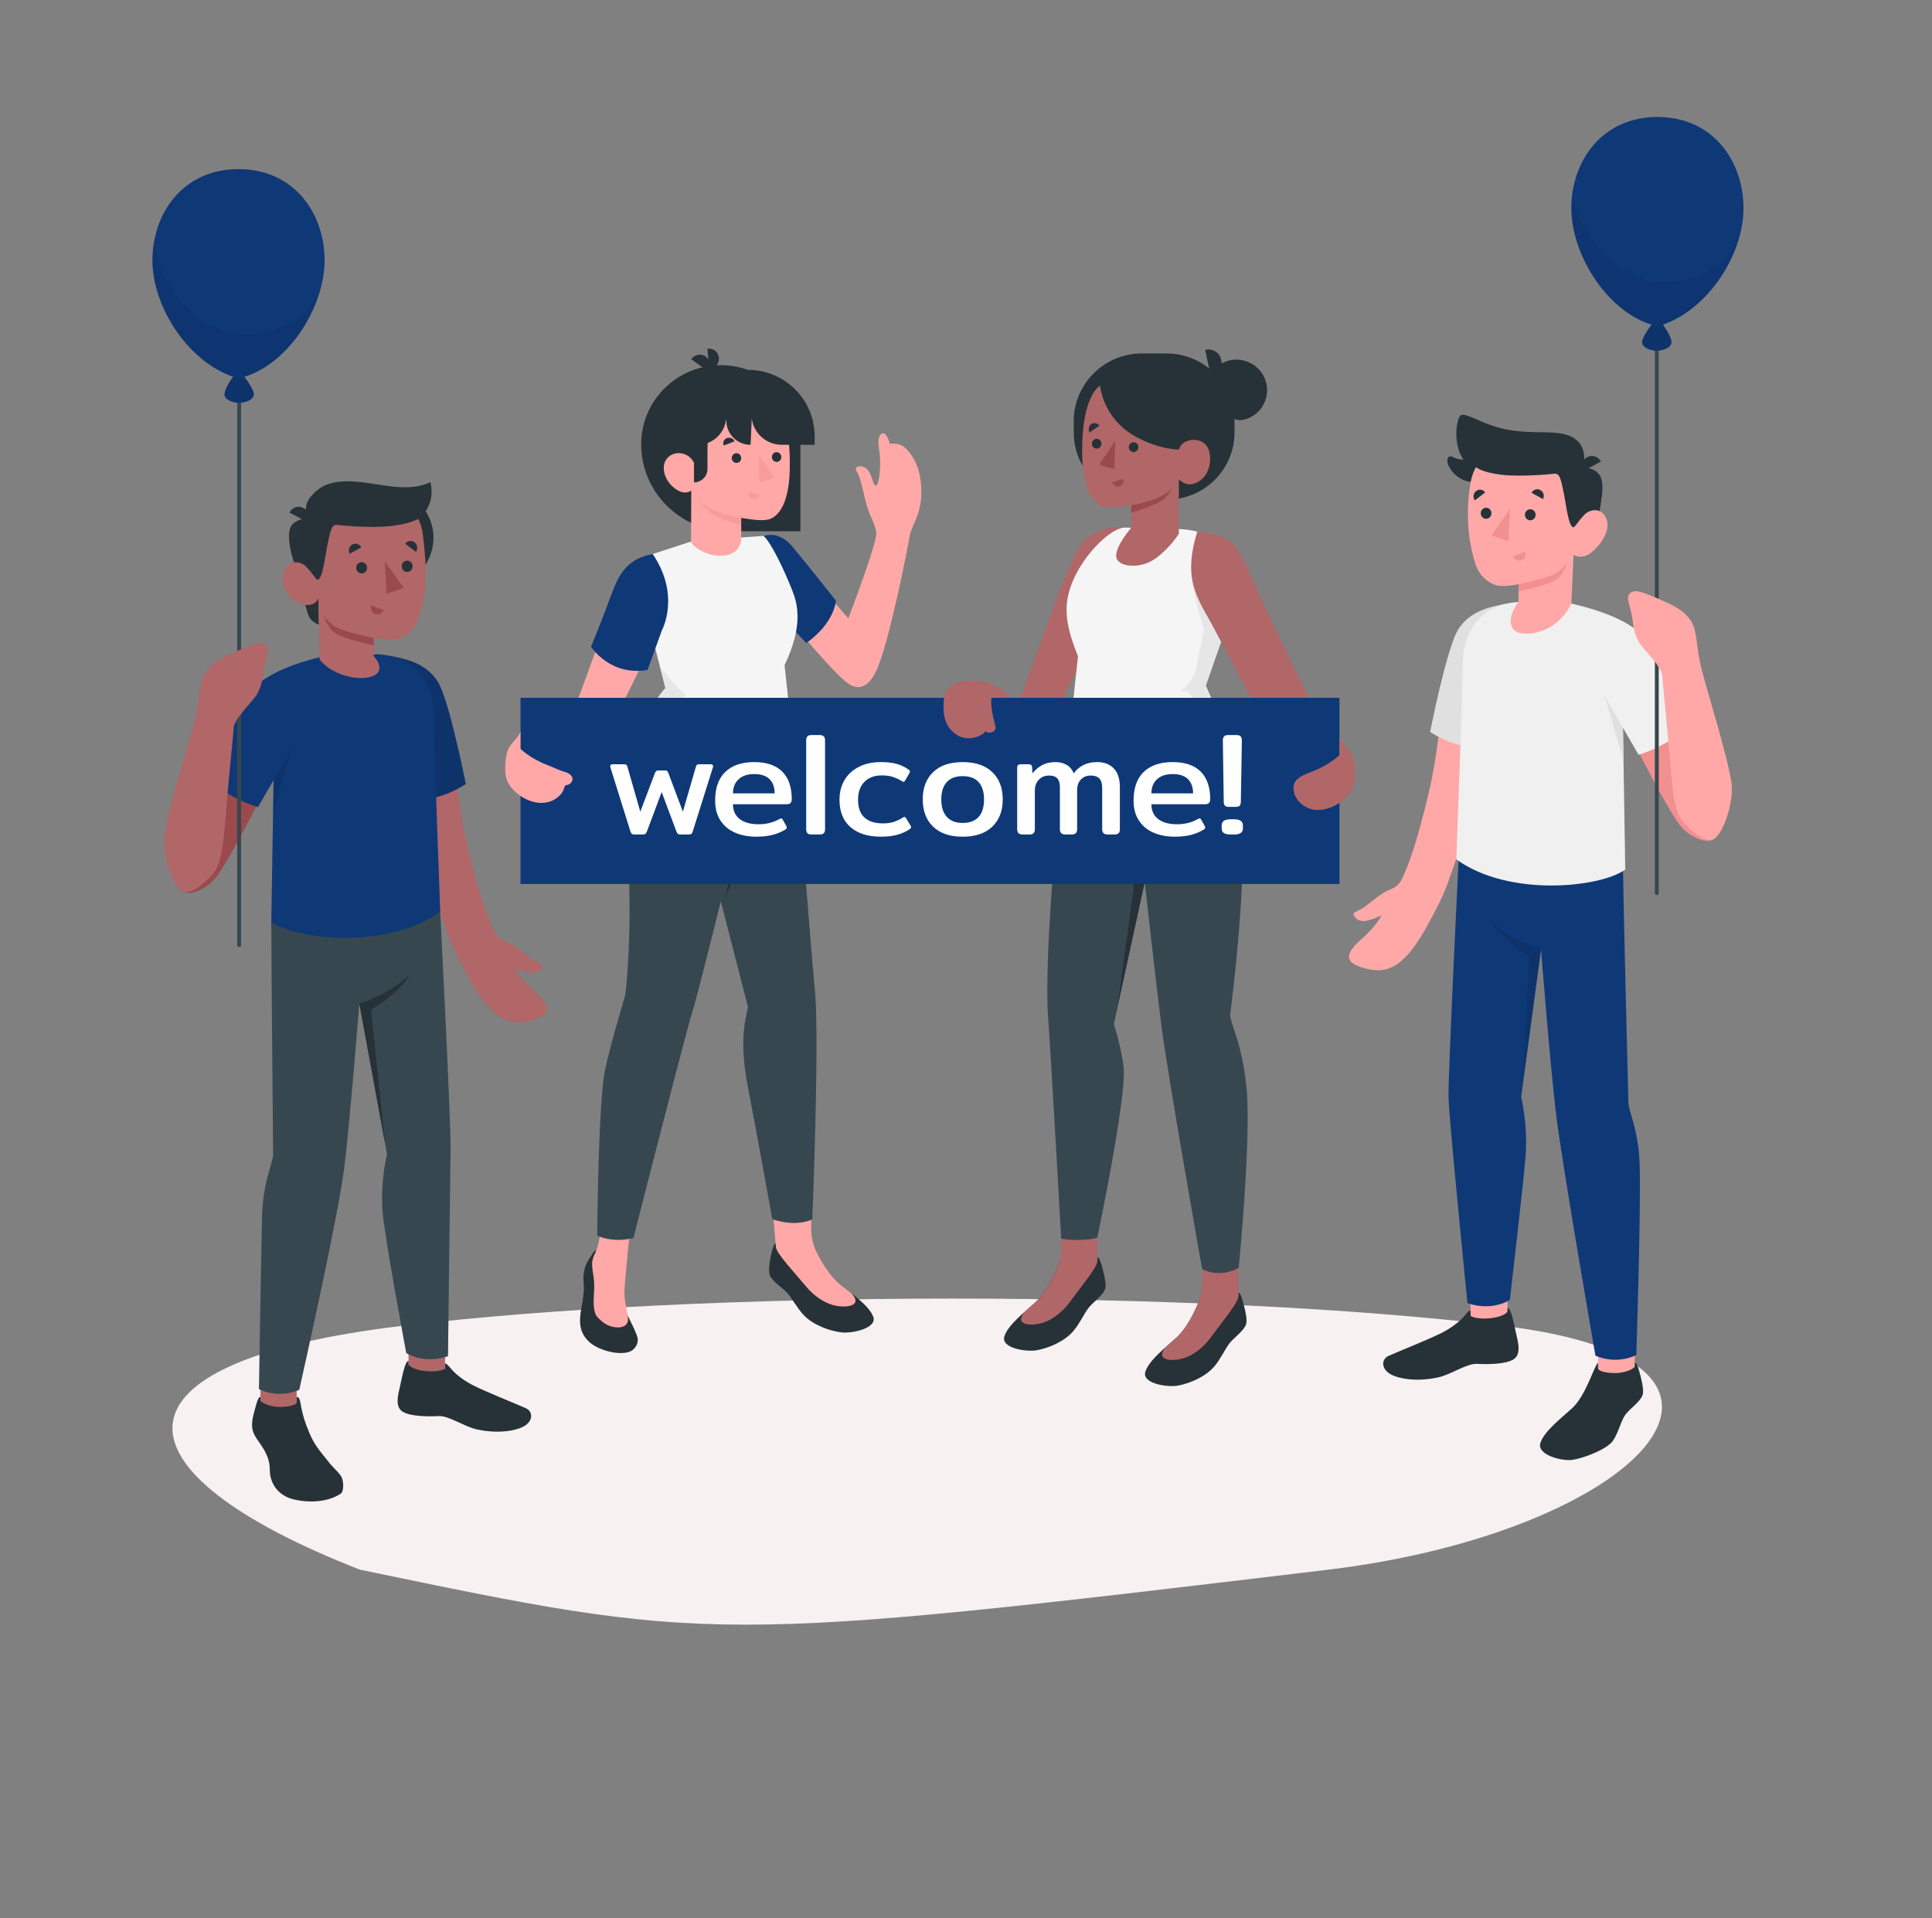 <svg viewBox="0 0 424 421" fill="none" xmlns="http://www.w3.org/2000/svg">
<rect x="0" y="0" width="424" height="421" fill="#808080" stroke="none"/>
<g id="5421745_2828665 1">
<g id="shadows">
<path id="shadow" d="M291.499 344.5C156.5 360.682 156 360.5 79 344.5C24 323 21.304 299.01 88.086 291.004C154.865 282.999 263.136 282.999 329.915 291.004C396.694 299.01 358.278 336.495 291.499 344.5Z" fill="#f7f1f1"/>
</g>
<g id="Character_2">
<g id="XMLID_1841_">
<g id="XMLID_1503_">
<g id="XMLID_1391_">
<path id="XMLID_2238_" d="M57.167 311.61H65.11V298.108H57.167V311.61Z" fill="#B16668"/>
<path id="XMLID_1659_" d="M89.655 301.385L97.593 301.657L97.991 287.368L89.655 287.097V301.385Z" fill="#B16668"/>
<path id="XMLID_2235_" d="M59.539 202.333C59.539 209.864 59.939 253.508 59.939 253.508C59.754 255.675 57.653 259.528 57.49 267.334C57.253 278.655 56.828 304.859 56.828 304.859C56.828 304.859 60.684 307.096 65.671 305.032C65.671 305.032 74.089 267.777 75.512 256.572C76.754 246.793 78.861 220.226 78.861 220.226L84.932 253.282C84.932 253.282 83.468 259.115 83.948 265.816C84.319 270.999 89.152 296.959 89.152 296.959C89.152 296.959 92.891 299.478 98.323 297.656C98.323 297.656 98.797 256.906 98.888 252.151C98.993 246.73 96.612 200.095 96.612 200.095L59.539 202.333Z" fill="#37474F"/>
<path id="XMLID_1527_" d="M65.11 307.717V306.59C65.535 306.581 65.799 307.001 65.962 308.016C66.078 308.742 66.186 309.291 66.427 310.248C66.795 311.708 67.126 312.602 67.814 314.284C68.937 317.032 69.88 318.055 72.451 321.267C73.061 322.029 74.438 323.239 74.918 324.088C75.398 324.936 75.567 327.297 74.752 327.837C71.752 329.822 67.198 329.877 63.977 328.94C61.498 328.218 59.711 326.253 59.299 323.721C59.181 322.995 59.225 322.251 59.141 321.519C58.949 319.851 58.105 318.326 57.151 316.938C56.598 316.133 55.996 315.347 55.626 314.445C54.958 312.824 55.493 311 55.92 309.385C56.288 307.991 56.688 306.458 57.167 306.588C57.168 306.758 57.167 307.448 57.167 307.448C57.743 308.082 59.338 308.712 61.138 308.781C62.3 308.825 65.119 308.596 65.11 307.717Z" fill="#263238"/>
<path id="XMLID_1526_" d="M97.678 299.224C98.09 299.238 98.426 299.816 99.336 300.794C100.436 301.975 102.233 303.25 104.008 304.132C106.982 305.611 112.765 307.885 115.382 309.055C117.017 309.786 116.941 311.747 115.251 312.864C113.561 313.979 109.481 314.783 104.581 313.696C101.913 313.103 98.439 310.655 96.239 310.787C94.04 310.919 89.925 310.888 88.302 309.777C86.678 308.666 87.328 306.293 87.787 304.254C88.287 302.029 88.914 298.559 89.656 298.711V299.478C90.611 300.914 95.538 301.498 97.636 300.442L97.678 299.224Z" fill="#263238"/>
<path id="XMLID_1512_" d="M78.861 220.226C78.861 220.226 85.21 218.45 89.921 213.929C89.921 213.929 87.787 217.896 81.441 221.589L84.511 250.993L78.861 220.226Z" fill="#263238"/>
</g>
<g id="XMLID_2558_">
<g id="XMLID_1668_">
<path id="XMLID_1670_" d="M91.49 184.317C86.298 167.154 87.331 152.623 86.355 148.172L99.655 166.623C99.655 166.623 100.625 177.263 102.375 184.729C103.912 191.288 106.007 199.466 108.52 204.55C108.965 205.451 109.749 206.138 110.684 206.517C113.195 207.534 114.359 208.821 116.373 210.3C117.95 211.459 119.147 211.609 119.048 212.08C118.922 212.687 118.129 213.769 116.406 213.555C115.539 213.447 114.365 212.99 112.892 212.377C112.892 212.377 114.322 214.976 117.161 217.425C121.01 220.744 121.563 223.094 115.164 224.252C111.153 224.978 107.519 223.069 102.963 214.801C101.651 212.419 99.591 208.657 98.419 205.418C95.368 196.985 93.061 189.507 91.49 184.317Z" fill="#B16668"/>
</g>
<path id="XMLID_863_" d="M85.278 143.903C89.408 144.629 93.491 145.626 96.028 149.528C98.565 153.431 102.225 172.07 102.225 172.07C102.225 172.07 96.902 175.779 90.794 175.623L85.278 143.903Z" fill="#0F3877"/>
<path id="XMLID_1_" opacity="0.1" d="M85.278 143.903C89.408 144.629 93.491 145.626 96.028 149.528C98.565 153.431 102.225 172.07 102.225 172.07C102.225 172.07 96.902 175.779 90.794 175.623L85.278 143.903Z" fill="black"/>
<path id="XMLID_1671_" d="M56.827 150.822C54.049 152.783 39.425 185.585 38.867 187.884C38.114 190.989 38.46 194.472 39.989 195.594C41.567 196.752 44.91 195.109 46.684 193.388C50.112 190.063 61.987 165.49 61.987 165.49L56.827 150.822Z" fill="#9A4A4D"/>
<path id="XMLID_2559_" d="M71.357 143.943C64.616 145.555 56.061 148.258 53.067 154.426C50.074 160.596 45.451 170.594 45.451 170.594C48.49 173.561 52.194 175.763 56.612 177.144L60.038 171.223L59.539 202.333C65.009 206.289 85.1 208.443 96.613 200.095C96.613 200.095 95.204 162.738 95.204 156.924C95.204 151.11 91.95 144.124 82.967 143.606L71.357 143.943Z" fill="#0F3877"/>
<path id="XMLID_2557_" opacity="0.1" d="M60.039 171.223C60.039 171.223 63.419 165.399 64.153 163.998L59.925 178.326L60.039 171.223Z" fill="black"/>
</g>
<g id="XMLID_1530_">
<g id="XMLID_1645_">
<path id="XMLID_2252_" d="M84.212 128.861C90.241 128.861 95.128 124.008 95.128 118.021C95.128 112.035 90.241 107.182 84.212 107.182C78.183 107.182 73.295 112.035 73.295 118.021C73.295 124.008 78.183 128.861 84.212 128.861Z" fill="#263238"/>
<path id="XMLID_1649_" d="M65.341 125.728C65.341 125.728 67.11 133.98 67.82 135.336C68.529 136.692 69.995 137.078 69.995 137.078L69.871 131.273L65.341 125.728Z" fill="#263238"/>
<path id="XMLID_2120_" d="M67.561 113.907C67.561 113.907 65.656 113.582 64.171 115.09C62.715 116.569 63.528 121.196 65.341 125.728L68.673 126.108L67.561 113.907Z" fill="#263238"/>
<path id="XMLID_1648_" d="M69.673 126.111C69.004 126.507 68.051 125.232 67.227 124.376C66.403 123.521 63.713 122.35 62.371 125.157C61.004 128.019 63.556 131.798 65.673 132.458C69.322 133.596 69.871 131.271 69.871 131.271L70.141 144.742C74.678 150.518 87.27 150.031 82.024 143.997L82.013 140.02C82.013 140.02 85.32 140.518 86.933 140.27C89.617 139.859 91.305 137.756 92.119 134.872C93.427 130.238 93.923 126.497 92.814 117.385C91.598 107.398 79.899 107.294 73.581 111.242C67.263 115.19 69.673 126.111 69.673 126.111Z" fill="#B16668"/>
<path id="XMLID_1647_" d="M69.673 127.227C69.337 127.234 68.059 125.128 67.227 124.377C66.075 123.335 67.561 113.907 67.561 113.907C67.561 113.907 66.136 111.242 68.355 108.816C69.934 107.091 72.136 104.984 79.3 105.825C84.407 106.425 89.964 108.006 94.455 105.816C95.128 108.59 94.584 111.685 91.793 113.877C91.793 113.877 90.168 114.918 85.893 115.434C81.618 115.951 74.959 115.335 74.049 115.211C72.809 115.042 72.545 116.236 71.877 119.495C71.289 122.356 70.802 127.205 69.673 127.227Z" fill="#263238"/>
<path id="XMLID_2115_" d="M67.568 114.64L63.528 112.487C64.101 111.338 65.471 110.888 66.586 111.482C67.702 112.077 68.141 113.491 67.568 114.64Z" fill="#263238"/>
<path id="XMLID_1646_" d="M82.013 140.02C82.013 140.02 76.022 138.821 73.928 137.716C72.526 136.976 71.371 135.693 71.033 134.872C71.033 134.872 71.425 136.636 72.678 138.226C74.209 140.17 82.013 141.603 82.013 141.603V140.02Z" fill="#9A4A4D"/>
</g>
<g id="XMLID_1531_">
<path id="XMLID_1644_" d="M80.573 124.624C80.573 125.308 80.036 125.861 79.373 125.859C78.71 125.857 78.172 125.301 78.172 124.617C78.172 123.933 78.71 123.38 79.373 123.382C80.036 123.383 80.573 123.94 80.573 124.624Z" fill="#263238"/>
<path id="XMLID_1643_" d="M79.3 120.123L76.731 121.531C76.352 120.798 76.62 119.889 77.33 119.501C78.039 119.111 78.921 119.391 79.3 120.123Z" fill="#263238"/>
<path id="XMLID_2110_" d="M81.471 132.858L84.211 133.88C83.94 134.659 83.106 135.064 82.35 134.781C81.593 134.499 81.199 133.638 81.471 132.858Z" fill="#9A4A4D"/>
<path id="XMLID_2109_" d="M91.28 121.115L88.938 119.324C89.415 118.658 90.326 118.519 90.974 119.014C91.62 119.508 91.757 120.449 91.28 121.115Z" fill="#263238"/>
<path id="XMLID_1642_" d="M90.558 124.284C90.558 124.968 90.02 125.521 89.357 125.519C88.694 125.518 88.156 124.962 88.156 124.278C88.156 123.594 88.694 123.041 89.357 123.042C90.021 123.044 90.558 123.601 90.558 124.284Z" fill="#263238"/>
<path id="XMLID_1641_" d="M84.441 123.153L84.836 130.322L88.606 129.047L84.441 123.153Z" fill="#9A4A4D"/>
</g>
</g>
</g>
<g id="XMLID_1804_">
<g id="XMLID_1674_">
<path id="Vector" d="M52.482 207.864C52.248 207.864 52.058 207.675 52.058 207.443V75.01C52.058 74.777 52.248 74.589 52.482 74.589C52.716 74.589 52.906 74.777 52.906 75.01V207.443C52.906 207.675 52.717 207.864 52.482 207.864Z" fill="#37474F"/>
</g>
<g id="XMLID_1801_">
<g id="XMLID_1791_">
<path id="XMLID_1803_" d="M55.704 86.541C55.704 85.189 52.881 81.47 52.344 81.47C51.806 81.47 49.259 85.099 49.259 86.541C49.259 87.016 49.572 87.491 50.198 87.853C51.451 88.578 53.491 88.578 54.756 87.853C55.388 87.49 55.704 87.016 55.704 86.541Z" fill="#0F3877"/>
<path id="XMLID_1790_" opacity="0.1" d="M55.704 86.541C55.704 85.189 52.881 81.47 52.344 81.47C51.806 81.47 49.259 85.099 49.259 86.541C49.259 87.016 49.572 87.491 50.198 87.853C51.451 88.578 53.491 88.578 54.756 87.853C55.388 87.49 55.704 87.016 55.704 86.541Z" fill="black"/>
</g>
<path id="XMLID_1673_" d="M71.237 57.152C71.237 67.512 63.053 80.593 52.345 83.071C41.576 80.081 33.452 67.512 33.452 57.152C33.452 46.792 40.173 37.116 52.345 37.116C64.515 37.117 71.237 46.792 71.237 57.152Z" fill="#0F3877"/>
<path id="XMLID_2083_" opacity="0.05" d="M34.148 51.471C33.687 53.302 33.451 55.215 33.451 57.152C33.451 67.512 41.575 80.08 52.344 83.071C61.246 81.011 68.398 71.625 70.56 62.564C70.56 62.564 67.749 72.505 55.358 73.3C42.967 74.095 32.971 60.046 34.148 51.471Z" fill="black"/>
</g>
</g>
<path id="XMLID_1672_" d="M40.409 195.78C38.147 195.144 35.838 188.442 36.008 184.143C36.177 179.844 41.99 161.28 42.815 157.704C43.723 153.764 43.659 150.769 44.468 148.72C45.657 145.703 49.524 144.044 49.524 144.044C49.524 144.044 54.59 141.626 56.444 141.265C58.297 140.904 58.987 142.075 58.787 143.057C58.587 144.04 57.902 146.39 57.767 147.735C57.631 149.079 57.279 150.995 56.317 152.52C55.356 154.044 51.449 157.688 51.297 159.716C51.146 161.746 50.016 172.765 49.368 180.779C48.838 187.327 48.174 190.052 46.742 191.77C45.309 193.487 42.164 196.274 40.409 195.78Z" fill="#B16668"/>
</g>
</g>
<g id="Character_1">
<g id="XMLID_1840_">
<g id="XMLID_2342_">
<g id="XMLID_1392_">
<path id="XMLID_1793_" d="M358.762 290.525H350.709V304.212H358.762V290.525Z" fill="#FFA8A7"/>
<path id="XMLID_1792_" d="M330.843 289.795L322.795 290.07L322.393 275.585L330.843 275.31V289.795Z" fill="#FFA8A7"/>
<path id="XMLID_1396_" d="M356.179 188.648C356.179 196.284 357.379 242.153 357.379 242.153C357.566 244.35 359.696 248.256 359.861 256.169C360.101 267.645 359.105 297.369 359.105 297.369C359.105 297.369 355.197 299.637 350.14 297.545C350.14 297.545 343.035 256.618 341.591 245.259C340.332 235.346 338.196 208.414 338.196 208.414L333.831 240.777C333.831 240.777 335.315 246.69 334.829 253.484C334.453 258.738 331.353 285.309 331.353 285.309C331.353 285.309 327.562 287.863 322.055 286.016C322.055 286.016 317.986 245.599 317.893 240.778C317.787 235.283 320.571 179.18 320.571 179.18L356.179 188.648Z" fill="#0F3877"/>
<g id="XMLID_1389_">
<g id="XMLID_1837_">
<path id="XMLID_1839_" d="M324.597 172.876C329.79 155.713 328.757 141.181 329.733 136.731L316.432 155.182C316.432 155.182 315.463 165.822 313.712 173.288C312.175 179.847 310.08 188.024 307.568 193.108C307.123 194.009 306.338 194.696 305.403 195.076C302.893 196.093 301.728 197.38 299.714 198.859C298.137 200.018 296.94 200.168 297.039 200.639C297.165 201.246 297.958 202.328 299.681 202.114C300.548 202.006 301.723 201.549 303.196 200.936C303.196 200.936 301.766 203.535 298.926 205.984C295.078 209.303 294.524 211.653 300.924 212.811C304.934 213.537 308.568 211.628 313.123 203.36C314.436 200.978 316.496 197.216 317.667 193.977C320.719 185.544 323.027 178.066 324.597 172.876Z" fill="#FFA8A7"/>
</g>
<path id="XMLID_1836_" d="M330.809 132.462C326.679 133.188 322.596 134.184 320.059 138.087C317.522 141.99 313.862 160.629 313.862 160.629C313.862 160.629 319.185 164.338 325.293 164.182L330.809 132.462Z" fill="#E0E0E0"/>
<path id="XMLID_1835_" d="M359.26 139.381C362.038 141.341 376.662 174.144 377.22 176.443C377.974 179.548 377.627 183.031 376.098 184.153C374.521 185.311 371.177 183.668 369.403 181.947C365.975 178.622 354.1 154.049 354.1 154.049L359.26 139.381Z" fill="#F28F8F"/>
<path id="XMLID_1399_" d="M344.862 132.457C351.603 134.068 360.158 136.771 363.152 142.94C366.146 149.109 370.768 159.108 370.768 159.108C367.729 162.074 364.024 164.277 359.606 165.658L356.18 159.738L356.682 190.847C351.211 194.803 331.12 196.957 319.608 188.609C319.608 188.609 321.016 151.253 321.016 145.439C321.016 139.624 324.27 132.639 333.254 132.12L344.862 132.457Z" fill="#F0F0F0"/>
<path id="XMLID_1397_" d="M356.18 159.737C356.18 159.737 352.8 153.913 352.066 152.511L356.294 166.84L356.18 159.737Z" fill="#E0E0E0"/>
</g>
<path id="XMLID_1395_" d="M350.709 300.266V299.122C349.939 299.456 348.148 306.237 344.954 309.13C342.414 311.431 338.949 314.087 338.068 316.652C337.151 319.319 342.893 320.791 345.266 320.374C348.023 319.889 352.802 317.962 354.001 316.175C355.201 314.388 355.762 311.752 356.737 310.442C357.712 309.133 359.958 307.67 360.486 306.155C360.776 305.322 360.431 303.498 360.024 301.957C359.651 300.543 359.247 298.989 358.76 299.122C358.758 299.295 358.76 299.994 358.76 299.994C358.176 300.637 356.559 301.275 354.735 301.345C353.557 301.39 350.699 301.158 350.709 300.266Z" fill="#263238"/>
<path id="XMLID_1394_" d="M322.71 287.604C322.291 287.619 321.951 288.205 321.029 289.196C319.915 290.394 318.091 291.686 316.292 292.58C313.276 294.079 307.415 296.384 304.762 297.57C303.104 298.311 303.182 300.299 304.896 301.431C306.609 302.562 310.745 303.377 315.712 302.275C318.418 301.673 321.94 299.193 324.169 299.327C326.398 299.461 330.57 299.429 332.215 298.303C333.86 297.177 333.202 294.772 332.737 292.704C332.23 290.449 331.595 286.931 330.843 287.085V287.862C329.874 289.318 324.879 289.91 322.753 288.839L322.71 287.604Z" fill="#263238"/>
<path id="XMLID_1393_" opacity="0.1" d="M338.196 208.414C338.196 208.414 331.76 206.614 326.983 202.031C326.983 202.031 329.146 206.053 335.581 209.797L334.204 238.008L338.196 208.414Z" fill="black"/>
</g>
<g id="XMLID_2522_">
<g id="XMLID_2538_">
<g id="XMLID_2555_">
<path id="XMLID_2556_" d="M347.392 102.698C347.392 102.698 349.255 102.381 350.707 103.856C352.131 105.301 351.835 107.977 350.704 114.126L346.304 114.628L347.392 102.698Z" fill="#263238"/>
</g>
<g id="XMLID_2553_">
<path id="XMLID_2554_" d="M321.736 100.919C321.736 100.919 319.959 100.92 318.983 100.364C317.632 99.594 317.28 101.117 318.02 102.442C318.76 103.766 320.143 105.492 323.126 105.818C323.166 105.628 324.389 102.406 324.389 102.406L321.736 100.919Z" fill="#263238"/>
</g>
<g id="XMLID_2549_">
<path id="XMLID_2552_" d="M345.328 114.63C345.982 115.017 346.914 113.771 347.719 112.934C348.525 112.097 351.155 110.954 352.467 113.699C353.804 116.496 350.769 120.216 348.987 121.445C346.87 122.906 345.329 121.76 345.329 121.76L344.863 132.457C344.863 132.457 342.526 138.133 336.199 138.985C329.872 139.837 331.175 134.658 333.253 132.119L333.264 128.229C333.264 128.229 329.999 128.869 328.454 128.474C326.818 128.056 324.64 126.483 323.769 123.685C322.675 120.171 321.372 114.136 322.703 106.098C324.311 96.392 335.331 96.231 341.509 100.092C347.683 103.952 345.328 114.63 345.328 114.63Z" fill="#FFA8A7"/>
</g>
<g id="XMLID_2546_">
<path id="XMLID_2548_" d="M345.328 115.721C345.657 115.727 346.907 113.668 347.72 112.934C348.847 111.916 347.393 102.697 347.393 102.697C347.393 102.697 348.533 99.2 346.306 96.881C344.079 94.562 339.764 94.954 336.608 94.841C333.325 94.724 329.81 94.527 325.328 92.594C320.846 90.661 320.511 90.433 319.955 92.387C319.398 94.341 319.19 98.816 321.863 101.815L324.089 102.627C324.089 102.627 325.29 103.686 329.47 104.191C333.65 104.696 340.161 104.094 341.05 103.973C342.262 103.808 342.521 104.975 343.175 108.161C343.748 110.959 344.224 115.7 345.328 115.721Z" fill="#263238"/>
</g>
<g id="XMLID_2543_">
<path id="XMLID_2544_" d="M347.387 103.414L351.337 101.309C350.776 100.185 349.437 99.746 348.347 100.328C347.255 100.909 346.825 102.29 347.387 103.414Z" fill="#263238"/>
</g>
<g id="XMLID_2539_">
<path id="XMLID_2541_" d="M333.262 128.229C333.262 128.229 339.12 127.058 341.168 125.977C342.539 125.253 343.667 124 343.999 123.196C343.999 123.196 343.615 124.921 342.39 126.476C340.893 128.377 333.262 129.777 333.262 129.777V128.229Z" fill="#F28F8F"/>
</g>
</g>
<g id="XMLID_2525_">
<g id="XMLID_2536_">
<path id="XMLID_2537_" d="M334.665 112.984C334.665 113.652 335.19 114.193 335.838 114.191C336.487 114.19 337.012 113.646 337.012 112.977C337.012 112.308 336.486 111.767 335.838 111.769C335.19 111.771 334.665 112.314 334.665 112.984Z" fill="#263238"/>
</g>
<g id="XMLID_2534_">
<path id="XMLID_2535_" d="M336.123 108.158L338.633 109.534C339.003 108.818 338.742 107.929 338.048 107.549C337.356 107.169 336.493 107.442 336.123 108.158Z" fill="#263238"/>
</g>
<g id="XMLID_2532_">
<path id="XMLID_2533_" d="M334.758 121.079L332.078 122.077C332.344 122.84 333.158 123.235 333.898 122.959C334.638 122.684 335.023 121.842 334.758 121.079Z" fill="#F28F8F"/>
</g>
<g id="XMLID_2530_">
<path id="XMLID_2531_" d="M323.658 109.821L325.947 108.069C325.48 107.418 324.589 107.283 323.957 107.766C323.324 108.249 323.19 109.17 323.658 109.821Z" fill="#263238"/>
</g>
<g id="XMLID_2528_">
<path id="XMLID_2529_" d="M324.968 112.651C324.968 113.32 325.494 113.86 326.141 113.859C326.789 113.857 327.315 113.313 327.315 112.644C327.315 111.976 326.789 111.435 326.141 111.437C325.493 111.439 324.968 111.983 324.968 112.651Z" fill="#263238"/>
</g>
<g id="XMLID_2526_">
<path id="XMLID_2527_" d="M331.386 111.738L331.001 118.748L327.315 117.5L331.386 111.738Z" fill="#F28F8F"/>
</g>
</g>
</g>
</g>
<g id="XMLID_1828_">
<g id="XMLID_1834_">
<path id="Vector_2" d="M363.605 196.423C363.371 196.423 363.181 196.234 363.181 196.002V63.569C363.181 63.336 363.371 63.148 363.605 63.148C363.839 63.148 364.029 63.336 364.029 63.569V196.002C364.029 196.235 363.84 196.423 363.605 196.423Z" fill="#37474F"/>
</g>
<g id="XMLID_1829_">
<g id="XMLID_1831_">
<path id="XMLID_1833_" d="M360.383 75.1C360.383 73.747 363.206 70.029 363.743 70.029C364.281 70.029 366.828 73.658 366.828 75.1C366.828 75.575 366.516 76.049 365.889 76.412C364.636 77.137 362.596 77.137 361.331 76.412C360.699 76.049 360.383 75.575 360.383 75.1Z" fill="#0F3877"/>
<path id="XMLID_1832_" opacity="0.1" d="M360.383 75.1C360.383 73.747 363.206 70.029 363.743 70.029C364.281 70.029 366.828 73.658 366.828 75.1C366.828 75.575 366.516 76.049 365.889 76.412C364.636 77.137 362.596 77.137 361.331 76.412C360.699 76.049 360.383 75.575 360.383 75.1Z" fill="black"/>
</g>
<path id="XMLID_1830_" d="M344.85 45.711C344.85 56.071 353.034 69.152 363.743 71.63C374.511 68.64 382.635 56.071 382.635 45.711C382.635 35.35 375.914 25.675 363.743 25.675C351.572 25.676 344.85 35.35 344.85 45.711Z" fill="#0F3877"/>
<path id="XMLID_2090_" opacity="0.05" d="M381.82 51.123C381.82 51.123 379.009 61.064 366.618 61.859C354.678 62.625 344.967 49.61 345.328 40.989C345.012 42.524 344.85 44.109 344.85 45.711C344.85 56.071 353.034 69.152 363.743 71.63C372.668 69.152 379.771 60.095 381.943 51.168L381.82 51.123Z" fill="black"/>
</g>
</g>
<path id="XMLID_1805_" d="M375.678 184.339C377.94 183.702 380.249 177.001 380.079 172.701C379.91 168.402 374.098 149.838 373.273 146.262C372.364 142.322 372.428 139.327 371.62 137.278C370.43 134.261 366.563 132.602 366.563 132.602C366.563 132.602 361.497 130.184 359.644 129.823C357.79 129.462 357.1 130.633 357.3 131.616C357.501 132.598 358.185 134.948 358.321 136.293C358.456 137.638 358.808 139.553 359.77 141.078C360.731 142.603 364.638 146.246 364.79 148.275C364.941 150.305 366.071 161.324 366.719 169.338C367.249 175.886 367.913 178.611 369.345 180.329C370.779 182.047 373.924 184.833 375.678 184.339Z" fill="#FFA8A7"/>
</g>
</g>
<g id="Characters_with_Banner">
<g id="XMLID_2027_">
<g id="XMLID_2498_">
<path id="XMLID_1802_" d="M167.59 117.628C169.834 117.306 171.735 117.628 175.662 122.952C179.173 127.713 186.171 135.713 186.171 135.713C186.171 135.713 192.481 119.25 192.31 117.027C192.14 114.804 190.727 113.454 189.806 109.373C188.885 105.292 188.633 104.523 187.941 103.337C187.249 102.151 189.627 101.863 190.597 103.337C191.567 104.811 191.675 106.897 192.342 106.519C193.008 106.141 193.472 101.676 192.905 98.456C192.338 95.236 193.811 94.516 194.481 95.541C195.151 96.566 195.285 97.435 195.285 97.435C195.285 97.435 197.431 96.874 199.104 98.714C200.777 100.555 202.204 103.372 202.203 108.149C202.202 112.926 199.967 115.474 199.636 117.628C199.306 119.781 195.406 139.764 192.617 146.514C190.865 150.756 188.455 152.009 185.501 149.54C181.525 146.216 170.608 132.894 170.608 132.894L167.59 117.628Z" fill="#FFA8A7"/>
<path id="XMLID_830_" d="M167.59 117.628C169.62 117.032 171.799 117.502 173.882 119.947C175.966 122.392 183.448 131.834 183.448 131.834C183.448 131.834 183.227 136.663 176.945 141.141L169.779 133.481L167.59 117.628Z" fill="#0F3877"/>
<g id="XMLID_2926_">
<g id="XMLID_1500_">
<path id="XMLID_1502_" d="M178.212 273.534L178.144 272.41C178.67 273.702 181.084 279.256 184.397 281.914C187.031 284.028 190.595 286.437 191.614 288.907C192.673 291.476 187.084 292.693 184.727 292.422C181.987 292.106 178.387 290.787 176.338 288.572C174.896 287.014 173.924 285.124 172.889 283.894C171.852 282.663 169.556 281.357 168.948 279.898C168.614 279.096 168.844 277.282 169.152 275.744C169.436 274.332 169.916 272.652 170.402 272.754C170.414 272.923 170.279 273.739 170.279 273.739C170.893 274.338 172.521 274.871 174.318 274.832C175.478 274.806 178.274 274.411 178.212 273.534Z" fill="#263238"/>
</g>
<g id="XMLID_1497_">
<path id="XMLID_1499_" d="M186.777 283.769C185.962 283.128 185.142 282.504 184.396 281.906C182.081 280.048 180.205 276.776 179.105 274.533C179.1 274.521 179.093 274.508 179.087 274.495C178.201 272.672 177.98 270.972 178.024 268.691L178.125 266.038L169.662 266.208L170.279 273.729V273.73L170.29 273.924L170.332 273.942C170.811 275.553 174.707 279.683 176.942 282.393C178.441 284.211 181.215 286.471 184.383 286.7C187.382 286.919 188.847 285.896 186.777 283.769Z" fill="#FFA8A7"/>
</g>
<path id="XMLID_704_" d="M130.861 274.458C130.456 274.223 129.786 275.594 129.079 276.64C128.374 277.685 127.944 279.596 128.051 280.923C128.158 282.25 128.264 283.151 127.785 285.946C127.307 288.74 126.485 291.949 129.322 294.523C131.751 296.728 137.176 297.757 138.908 296.228C139.873 295.375 139.995 294.465 139.969 293.855C139.853 293.035 138.991 291.256 138.542 290.34C136.954 287.094 136.75 286.432 136.75 286.432L130.861 274.458Z" fill="#263238"/>
<path id="XMLID_10_" d="M138.513 269.757C138.136 269.447 137.331 279.786 137.103 282.247C136.865 284.812 137.31 285.996 137.714 288.617C137.869 289.198 137.916 289.988 137.584 290.491C137.212 291.056 136.45 291.324 135.77 291.329C133.979 291.345 132.547 290.678 131.038 288.987C130.296 288.154 130.245 285.908 130.284 285.098C130.353 283.693 130.49 282.43 130.359 281.029C130.225 279.584 129.804 277.898 129.989 276.847C130.173 275.8 130.437 275.425 130.861 274.458C131.546 272.899 132.005 268.641 132.005 268.641C132.005 268.641 138.509 269.756 138.513 269.757Z" fill="#FFA8A7"/>
<path id="XMLID_2657_" d="M142.068 160.143C137.664 165.755 136.87 171.552 137.832 187.963C138.793 204.373 137.4 217.713 137.157 218.633C136.915 219.553 134.123 228.591 132.809 234.681C131.27 241.81 131.059 271.175 131.059 271.175C131.059 271.175 134.19 272.88 139.02 271.713C139.02 271.713 150.693 225.829 151.929 222.135C153.164 218.44 162.536 180.316 162.536 180.316L161.344 158.367L142.068 160.143Z" fill="#37474F"/>
<path id="XMLID_2654_" d="M175.72 179.022C175.049 171.446 173.416 158.317 173.416 158.317L153.904 157.18C150.741 162.069 152.117 170.206 152.977 177.554L164.135 220.937C163.909 223.012 161.982 227.418 164.135 238.585C166.539 251.057 169.481 267.557 169.481 267.557C169.481 267.557 174.059 269.408 178.267 267.648C178.267 267.648 179.881 228.142 178.848 217.352C177.731 205.677 176.179 184.206 175.72 179.022Z" fill="#37474F"/>
<path id="XMLID_2499_" d="M159.115 197.421L162.3 181.507C162.3 181.507 167.054 179.867 170.261 177.475C170.261 177.475 167.637 180.838 164.688 182.575L159.115 197.421Z" fill="#263238"/>
</g>
<path id="XMLID_2668_" d="M143.247 121.598C141.057 122.86 137.44 124.004 135.926 128.232C133.868 134.148 128.397 149.433 126.295 154.928H136.405L143.394 140.697C148.809 136.082 148.081 123.259 143.247 121.598Z" fill="#FFA8A7"/>
<g id="XMLID_2651_">
<path id="XMLID_2652_" d="M172.18 146.008C172.661 150.43 174.457 166.783 174.457 166.783C159.748 174.576 141.505 169.412 138.713 166.2C141.242 157.935 143.964 153.23 146.045 151.03L143.396 140.697C143.396 140.697 149.56 133.417 143.248 121.598L151.447 118.922L162.669 117.959L167.591 117.628C169.346 119.258 172.111 125.113 173.905 129.671C175.06 132.608 176.311 137.302 172.18 146.008Z" fill="#F5F5F5"/>
</g>
<g id="XMLID_2925_">
<path id="XMLID_1479_" d="M143.247 121.598C138.413 122.545 136.24 124.902 134.307 130.142C132.218 135.809 129.72 141.94 129.72 141.94C129.72 141.94 133.846 148.466 142.116 147.032L145.249 138.368C145.249 138.368 149.439 130.715 143.247 121.598Z" fill="#0F3877"/>
</g>
<path id="XMLID_1400_" d="M144.728 145.898C144.858 146.406 148.301 150.924 149.989 151.995C151.679 153.066 146.997 154.535 146.336 157.18C145.002 162.524 153.327 169.351 163.675 170.329C151.981 172.235 140.844 168.653 138.712 166.2C141.241 157.935 143.962 153.23 146.043 151.03L144.728 145.898Z" fill="#E6E6E6"/>
<g id="XMLID_829_">
<path id="XMLID_2656_" d="M175.662 116.592H159.947C149.326 116.592 140.716 108.043 140.716 97.497C140.716 87.915 148.539 80.147 158.189 80.147C167.839 80.147 175.662 87.915 175.662 97.497V116.592Z" fill="#263238"/>
<g id="XMLID_2649_">
<path id="XMLID_2650_" d="M169.422 87.704C171.267 88.786 173.548 93.395 173.323 103.058C173.132 111.248 170.46 113.271 169.117 113.854C167.775 114.437 165.186 114.082 162.669 113.666V118.581C162.669 118.581 162.432 120.354 161.104 121.18C159.053 122.455 156.624 121.969 155.262 121.482C152.254 120.407 151.653 118.938 151.653 118.938L151.71 107.637C151.71 107.637 150.229 109.066 147.717 106.885C145.644 105.085 144.945 102.05 146.561 100.421C148.177 98.793 151.163 99.236 152.309 101.558C152.309 101.558 153.785 101.677 155.262 98.956C155.262 98.956 155.213 91.56 156.87 90.596C162.134 87.537 165.883 87.704 169.422 87.704Z" fill="#FFA8A7"/>
</g>
<g id="XMLID_2647_">
<path id="XMLID_2648_" d="M162.667 100.482C162.697 101.072 162.258 101.572 161.685 101.599C161.113 101.626 160.625 101.17 160.596 100.579C160.566 99.989 161.005 99.489 161.578 99.462C162.15 99.435 162.638 99.891 162.667 100.482Z" fill="#263238"/>
</g>
<g id="XMLID_2638_" opacity="0.5">
<path id="XMLID_2639_" d="M164.392 107.943L166.801 108.706C166.601 109.39 165.9 109.774 165.235 109.564C164.568 109.353 164.192 108.628 164.392 107.943Z" fill="#F28F8F"/>
</g>
<g id="XMLID_2636_">
<path id="XMLID_2637_" d="M172.043 97.279L169.945 95.835C170.329 95.24 171.109 95.081 171.688 95.48C172.267 95.879 172.427 96.684 172.043 97.279Z" fill="#263238"/>
</g>
<g id="XMLID_2742_">
<path id="XMLID_2743_" d="M161.221 96.865L158.837 97.774C158.558 97.125 158.865 96.395 159.523 96.144C160.181 95.894 160.941 96.217 161.221 96.865Z" fill="#263238"/>
</g>
<g id="XMLID_2634_">
<path id="XMLID_2635_" d="M171.472 100.256C171.502 100.846 171.062 101.347 170.49 101.373C169.918 101.4 169.43 100.944 169.4 100.354C169.371 99.763 169.81 99.263 170.381 99.237C170.954 99.21 171.442 99.667 171.472 100.256Z" fill="#263238"/>
</g>
<g id="XMLID_2563_" opacity="0.5">
<path id="XMLID_2633_" d="M166.495 99.667L166.66 105.866L169.946 104.855L166.495 99.667Z" fill="#F28F8F"/>
</g>
<g id="XMLID_2521_" opacity="0.5">
<path id="XMLID_2562_" d="M162.669 113.666C160.017 113.321 154.561 111.764 153.71 109.622C153.71 109.622 153.993 110.968 155.623 112.355C157.254 113.742 162.669 115.305 162.669 115.305V113.666Z" fill="#F28F8F"/>
</g>
<path id="XMLID_2520_" d="M155.66 81.075L155.256 76.526C156.543 76.371 157.676 77.264 157.787 78.52C157.899 79.776 156.946 80.92 155.66 81.075Z" fill="#263238"/>
<path id="XMLID_2519_" d="M155.414 81.534L151.705 78.836C152.436 77.774 153.859 77.517 154.883 78.262C155.909 79.007 156.146 80.472 155.414 81.534Z" fill="#263238"/>
<path id="XMLID_2497_" d="M152.309 101.558V105.866C153.939 105.866 155.261 104.553 155.261 102.934V98.956L152.309 101.558Z" fill="#263238"/>
<path id="XMLID_2727_" d="M164.116 81.172C172.218 81.172 178.785 87.694 178.785 95.737V97.626H171.607C168.265 97.626 165.438 95.174 164.987 91.886L164.724 97.626C161.969 97.626 159.671 95.535 159.432 92.81L159.35 91.875C159.089 95.122 156.357 97.626 153.076 97.626H152.44L151.705 87.335L164.116 81.172Z" fill="#263238"/>
</g>
</g>
<g id="XMLID_2005_">
<g id="XMLID_828_">
<path id="XMLID_2262_" d="M263.829 284.867V283.741C263.382 285.062 261.307 290.749 258.159 293.599C255.657 295.864 252.244 298.481 251.376 301.007C250.473 303.634 256.125 304.518 258.462 304.106C261.178 303.629 264.692 302.099 266.605 299.765C267.95 298.125 268.805 296.18 269.766 294.89C270.726 293.6 272.939 292.16 273.459 290.667C273.744 289.847 273.406 288.051 273.005 286.533C272.637 285.14 272.238 283.609 271.76 283.74C271.758 283.91 271.76 284.599 271.76 284.599C271.184 285.232 269.591 285.861 267.795 285.93C266.634 285.974 263.818 285.746 263.829 284.867Z" fill="#263238"/>
<path id="XMLID_2260_" d="M255.895 295.593C256.671 294.905 257.452 294.233 258.16 293.592C260.358 291.6 262.034 288.223 262.997 285.919C263.546 284.603 263.829 283.199 263.829 281.774V277.286H271.761V284.592V284.593V284.787L271.721 284.807C271.339 286.444 267.7 290.797 265.631 293.636C264.246 295.539 261.611 297.959 258.464 298.377C255.48 298.772 253.956 297.838 255.895 295.593Z" fill="#B16668"/>
<path id="XMLID_2632_" d="M232.89 277.104V275.977C232.443 277.298 230.367 282.986 227.22 285.835C224.719 288.101 221.305 290.718 220.437 293.244C219.534 295.871 225.187 296.754 227.524 296.343C230.24 295.865 233.753 294.335 235.666 292.002C237.011 290.362 237.868 288.417 238.828 287.127C239.788 285.837 242.001 284.396 242.521 282.904C242.806 282.083 242.467 280.287 242.066 278.769C241.698 277.377 241.3 275.846 240.821 275.976C240.821 276.147 240.821 276.835 240.821 276.835C240.246 277.468 238.652 278.097 236.856 278.166C235.696 278.211 232.881 277.982 232.89 277.104Z" fill="#263238"/>
<path id="XMLID_2265_" d="M224.956 287.829C225.732 287.141 226.513 286.469 227.221 285.829C229.42 283.836 231.096 280.46 232.058 278.156C232.607 276.839 232.89 275.436 232.89 274.011V269.522H240.821V276.829V276.83V277.025L240.781 277.045C240.4 278.682 236.76 283.035 234.692 285.873C233.306 287.776 230.672 290.197 227.525 290.615C224.542 291.009 223.017 290.075 224.956 287.829Z" fill="#B16668"/>
<path id="XMLID_2258_" d="M270.182 162.472C276.33 175.808 269.959 222.783 269.959 222.783C270.144 224.947 272.637 229.205 273.564 238.73C274.662 249.984 271.843 278.241 271.843 278.241C271.843 278.241 268.17 280.625 263.827 278.557C263.827 278.557 256.268 236 254.847 224.811C253.607 215.046 251.225 193.575 251.225 193.575L244.458 224.758C244.458 224.758 246.195 230.229 246.602 234.396C247.244 240.978 240.822 271.621 240.822 271.621C240.822 271.621 238.086 272.618 232.891 271.858C232.891 271.858 230.619 231.194 230.02 223.266C229.015 209.95 232.576 168.405 235.036 160.523L270.182 162.472Z" fill="#37474F"/>
<path id="XMLID_2256_" d="M251.226 193.574L249.23 181.188C249.23 181.188 240.784 179.451 236.954 175.875C236.954 175.875 240.972 180.839 246.941 182.464L249.183 192L245.264 220.873L251.226 193.574Z" fill="#263238"/>
</g>
<g id="XMLID_2241_">
<path id="XMLID_860_" d="M247.087 115.788C243.379 115.273 239.619 116.418 236.953 119.946C234.287 123.474 224.01 153.151 224.01 153.151H233.259L245.934 128.28L247.087 115.788Z" fill="#B16668"/>
<path id="XMLID_2248_" d="M259.335 116.144C267.218 116.683 267.771 120.462 269.744 124.597C271.246 127.744 271.263 131.394 270.116 134.685L264.623 150.465C264.623 150.465 267.195 156.639 270.182 162.471C256.396 170.112 239.181 166.095 235.036 160.521C234.86 159.338 235.926 150.092 236.581 144.054C234.154 138.006 233.513 134.172 234.537 130.174C236.438 122.754 243.821 115.523 247.087 115.787L259.335 116.144Z" fill="#F5F5F5"/>
<path id="XMLID_1956_" d="M255.809 163.953C260.337 162.888 263.21 158.34 262.014 153.874C261.969 153.705 261.921 153.559 261.873 153.444C260.987 151.328 259.081 151.605 259.081 151.605C260.868 150.429 262.109 148.594 262.528 146.505L264.201 138.161C264.201 138.161 261.093 128.359 261.408 125.001L269.319 125.455C269.319 125.455 269.717 125.729 270.343 126.161C271.206 128.917 271.077 131.925 270.116 134.685L264.623 150.465C264.623 150.465 267.195 156.639 270.182 162.471C260.022 168.102 248.006 167.399 240.725 164.409C246.476 165.296 251.804 164.894 255.809 163.953Z" fill="#E6E6E6"/>
</g>
<g id="XMLID_2340_">
<path id="XMLID_2341_" d="M288.36 155.271C288.36 155.271 280.536 139.98 275.366 128.281C271.63 119.826 270.794 117.92 264.851 117.006L262.75 116.683C259.933 125.873 261.874 130.036 265.585 136.329L278.466 160.581C281.384 160.007 288.423 156.146 288.36 155.271Z" fill="#B16668"/>
</g>
<g id="XMLID_827_">
<g id="XMLID_2338_">
<path id="XMLID_2339_" d="M250.509 109.657H256.063C264.274 109.657 270.929 103.048 270.929 94.897V92.42C270.929 84.22 264.234 77.573 255.976 77.573H250.596C242.339 77.573 235.644 84.22 235.644 92.42V94.897C235.644 103.048 242.299 109.657 250.509 109.657Z" fill="#263238"/>
</g>
<g id="XMLID_2163_">
<path id="XMLID_2164_" d="M241.439 84.656C239.575 85.75 237.272 90.404 237.499 100.16C237.691 108.429 240.391 110.471 241.747 111.061C243.102 111.649 245.716 111.291 248.258 110.87V115.833C248.258 115.833 244.745 119.884 244.966 122.159C245.188 124.435 250.038 124.972 253.324 122.749C256.611 120.526 258.718 117.142 258.718 117.142V105.146C258.718 105.146 260.433 107.422 263.239 105.571C266.045 103.72 266.152 99.141 264.52 97.496C262.889 95.852 259.373 96.373 258.718 98.644C258.718 98.644 254.665 98.791 249.268 95.847C243.872 92.905 241.797 87.863 241.439 84.656Z" fill="#B16668"/>
</g>
<g id="XMLID_2154_">
<path id="XMLID_2162_" d="M247.73 98.083C247.699 98.679 248.144 99.184 248.721 99.211C249.299 99.238 249.791 98.778 249.822 98.181C249.853 97.585 249.408 97.08 248.831 97.053C248.252 97.026 247.76 97.487 247.73 98.083Z" fill="#263238"/>
</g>
<g id="XMLID_2152_">
<path id="XMLID_2153_" d="M246.518 105.093L244.085 105.863C244.287 106.554 244.995 106.942 245.667 106.729C246.339 106.516 246.72 105.784 246.518 105.093Z" fill="#9A4A4D"/>
</g>
<g id="XMLID_2147_">
<path id="XMLID_2151_" d="M239.143 94.89L241.262 93.432C240.876 92.831 240.088 92.671 239.503 93.073C238.918 93.476 238.756 94.289 239.143 94.89Z" fill="#263238"/>
</g>
<g id="XMLID_2144_">
<path id="XMLID_2145_" d="M239.632 97.331C239.601 97.927 240.046 98.431 240.623 98.459C241.201 98.486 241.693 98.026 241.724 97.43C241.754 96.833 241.31 96.329 240.733 96.301C240.155 96.274 239.662 96.735 239.632 97.331Z" fill="#263238"/>
</g>
<g id="XMLID_2142_">
<path id="XMLID_2143_" d="M244.747 96.736L244.58 102.995L241.262 101.975L244.747 96.736Z" fill="#9A4A4D"/>
</g>
<g id="XMLID_2006_">
<path id="XMLID_2141_" d="M248.257 110.87C250.935 110.522 256.446 108.95 257.304 106.787C257.304 106.787 257.018 108.146 255.372 109.548C253.726 110.949 248.257 112.527 248.257 112.527V110.87Z" fill="#9A4A4D"/>
</g>
<path id="XMLID_1937_" d="M268.728 79.448C265.289 80.876 266.064 83.807 267.504 87.221C268.943 90.635 270.499 93.241 273.938 91.813C277.377 90.385 278.999 86.459 277.56 83.044C276.121 79.63 272.167 78.02 268.728 79.448Z" fill="#263238"/>
<path id="XMLID_2631_" d="M265.701 82.5L264.497 76.798C266.103 76.408 267.674 77.37 268.006 78.944C268.339 80.52 267.307 82.111 265.701 82.5Z" fill="#263238"/>
</g>
</g>
<g id="XMLID_858_">
<path id="XMLID_1798_" d="M293.96 153.151H114.226V194.01H293.96V153.151Z" fill="#0F3877"/>
<g id="XMLID_1980_">
<path id="XMLID_2001_" d="M138.677 183.006C138.548 182.909 138.439 182.733 138.354 182.477L133.956 168.414C133.935 168.35 133.924 168.264 133.924 168.157C133.924 167.879 134.096 167.74 134.441 167.74H136.931C137.189 167.74 137.372 167.783 137.48 167.868C137.588 167.954 137.664 168.104 137.707 168.318L140.52 178.142L143.721 169.698C143.806 169.485 143.904 169.33 144.012 169.233C144.119 169.137 144.291 169.089 144.529 169.089H145.92C146.156 169.089 146.324 169.132 146.421 169.217C146.518 169.303 146.609 169.463 146.696 169.698L149.865 178.142L152.71 168.318C152.775 168.104 152.85 167.954 152.937 167.868C153.022 167.783 153.207 167.74 153.486 167.74H155.976C156.32 167.74 156.493 167.88 156.493 168.157C156.493 168.264 156.482 168.35 156.461 168.414L152.031 182.477C151.945 182.754 151.842 182.936 151.724 183.021C151.605 183.107 151.417 183.15 151.159 183.15H149.283C149.045 183.15 148.873 183.102 148.766 183.006C148.657 182.909 148.549 182.733 148.442 182.477L145.209 173.84L141.976 182.477C141.867 182.733 141.754 182.909 141.636 183.006C141.517 183.102 141.339 183.15 141.102 183.15H139.259C139.001 183.151 138.807 183.103 138.677 183.006Z" fill="white"/>
<path id="XMLID_2007_" d="M161.408 182.781C160.051 182.215 158.967 181.337 158.159 180.148C157.35 178.96 156.946 177.478 156.946 175.702C156.946 172.941 157.69 170.844 159.177 169.41C160.665 167.976 162.777 167.258 165.515 167.258C168.231 167.258 170.284 167.954 171.675 169.345C173.066 170.736 173.761 172.748 173.761 175.38C173.761 176.13 173.416 176.504 172.727 176.504H160.86C160.86 177.917 161.355 179.004 162.347 179.763C163.339 180.523 164.718 180.903 166.486 180.903C168.189 180.903 169.72 180.517 171.077 179.747C171.228 179.661 171.347 179.618 171.434 179.618C171.584 179.618 171.703 179.715 171.789 179.907L172.565 181.287C172.629 181.416 172.661 181.533 172.661 181.64C172.661 181.79 172.565 181.928 172.371 182.057C171.487 182.593 170.533 182.989 169.509 183.244C168.485 183.501 167.305 183.63 165.969 183.63C164.287 183.633 162.767 183.348 161.408 182.781ZM170.01 174.129C170.01 172.802 169.638 171.764 168.895 171.014C168.151 170.265 167.035 169.89 165.548 169.89C164.039 169.89 162.88 170.275 162.072 171.046C161.263 171.817 160.859 172.844 160.859 174.128H170.01V174.129Z" fill="white"/>
<path id="XMLID_2011_" d="M177.204 182.861C177.021 182.669 176.929 182.38 176.929 181.995V162.507C176.929 162.1 177.021 161.8 177.204 161.608C177.387 161.415 177.694 161.319 178.126 161.319H179.84C180.27 161.319 180.583 161.415 180.777 161.608C180.972 161.8 181.068 162.1 181.068 162.507V181.995C181.068 182.38 180.977 182.669 180.794 182.861C180.61 183.054 180.292 183.151 179.84 183.151H178.126C177.694 183.151 177.386 183.054 177.204 182.861Z" fill="white"/>
<path id="XMLID_2013_" d="M186.645 181.529C185.039 180.128 184.236 178.121 184.236 175.509C184.236 173.882 184.602 172.449 185.336 171.207C186.068 169.966 187.119 168.997 188.488 168.302C189.856 167.606 191.457 167.258 193.29 167.258C194.648 167.258 195.801 167.386 196.75 167.643C197.698 167.9 198.581 168.318 199.401 168.895C199.596 169.023 199.692 169.163 199.692 169.312C199.692 169.44 199.638 169.591 199.53 169.762L198.657 171.27C198.528 171.484 198.409 171.591 198.302 171.591C198.194 171.591 198.043 171.527 197.849 171.398C197.181 170.993 196.517 170.687 195.86 170.484C195.202 170.28 194.421 170.179 193.515 170.179C191.899 170.179 190.627 170.656 189.7 171.608C188.773 172.56 188.31 173.861 188.31 175.509C188.31 177.243 188.773 178.544 189.7 179.41C190.627 180.277 191.985 180.71 193.775 180.71C194.68 180.71 195.467 180.603 196.136 180.389C196.804 180.175 197.45 179.865 198.076 179.458C198.248 179.351 198.388 179.297 198.496 179.297C198.625 179.297 198.754 179.405 198.884 179.618L199.822 181.192C199.908 181.299 199.951 181.416 199.951 181.544C199.951 181.694 199.843 181.844 199.628 181.994C198.765 182.551 197.839 182.962 196.847 183.23C195.856 183.497 194.692 183.631 193.355 183.631C190.488 183.633 188.251 182.932 186.645 181.529Z" fill="white"/>
<path id="XMLID_2015_" d="M204.785 181.433C203.266 179.967 202.506 177.971 202.506 175.446C202.506 172.921 203.266 170.924 204.785 169.458C206.305 167.992 208.466 167.259 211.268 167.259C214.071 167.259 216.237 167.992 217.767 169.458C219.298 170.924 220.063 172.921 220.063 175.446C220.063 177.972 219.298 179.967 217.767 181.433C216.237 182.899 214.07 183.633 211.268 183.633C208.466 183.633 206.305 182.899 204.785 181.433ZM214.76 179.298C215.558 178.421 215.957 177.137 215.957 175.446C215.957 173.776 215.558 172.508 214.76 171.641C213.963 170.774 212.799 170.341 211.268 170.341C209.76 170.341 208.6 170.774 207.792 171.641C206.984 172.508 206.58 173.776 206.58 175.446C206.58 177.116 206.984 178.395 207.792 179.283C208.6 180.171 209.759 180.615 211.268 180.615C212.799 180.614 213.962 180.176 214.76 179.298Z" fill="white"/>
<path id="XMLID_2018_" d="M223.523 182.861C223.328 182.669 223.231 182.38 223.231 181.995V168.606C223.231 168.286 223.284 168.061 223.393 167.933C223.501 167.804 223.727 167.74 224.071 167.74H225.785C226.022 167.74 226.195 167.788 226.302 167.884C226.41 167.981 226.475 168.147 226.497 168.381L226.593 169.73C227.218 168.939 227.936 168.328 228.744 167.901C229.552 167.473 230.516 167.258 231.638 167.258C232.586 167.258 233.411 167.467 234.112 167.884C234.812 168.302 235.324 168.917 235.647 169.73C236.833 168.083 238.547 167.258 240.789 167.258C242.319 167.258 243.532 167.719 244.427 168.638C245.321 169.559 245.768 170.929 245.768 172.748V181.995C245.768 182.38 245.677 182.669 245.494 182.861C245.31 183.054 244.992 183.151 244.54 183.151H243.117C242.685 183.151 242.373 183.055 242.179 182.861C241.984 182.669 241.888 182.38 241.888 181.995V172.973C241.888 171.989 241.678 171.282 241.257 170.854C240.836 170.426 240.206 170.211 239.365 170.211C238.481 170.211 237.764 170.5 237.214 171.078C236.665 171.655 236.389 172.437 236.389 173.422V181.994C236.389 182.379 236.293 182.669 236.099 182.861C235.904 183.053 235.591 183.15 235.161 183.15H233.835C233.404 183.15 233.092 183.054 232.897 182.861C232.703 182.669 232.606 182.379 232.606 181.994V172.812C232.606 171.913 232.417 171.255 232.041 170.838C231.663 170.421 231.066 170.212 230.246 170.212C229.32 170.212 228.565 170.517 227.983 171.127C227.401 171.737 227.11 172.534 227.11 173.519V181.995C227.11 182.38 227.017 182.669 226.835 182.861C226.652 183.054 226.334 183.151 225.881 183.151H224.458C224.029 183.151 223.717 183.054 223.523 182.861Z" fill="white"/>
<path id="XMLID_2021_" d="M253.238 182.781C251.88 182.215 250.797 181.337 249.989 180.148C249.18 178.96 248.776 177.478 248.776 175.702C248.776 172.941 249.52 170.844 251.007 169.41C252.494 167.976 254.607 167.258 257.345 167.258C260.061 167.258 262.114 167.954 263.505 169.345C264.896 170.736 265.591 172.748 265.591 175.38C265.591 176.13 265.246 176.504 264.556 176.504H252.689C252.689 177.917 253.185 179.004 254.177 179.763C255.168 180.523 256.548 180.903 258.316 180.903C260.019 180.903 261.549 180.517 262.907 179.747C263.057 179.661 263.177 179.618 263.262 179.618C263.413 179.618 263.532 179.715 263.618 179.907L264.394 181.287C264.459 181.416 264.491 181.533 264.491 181.64C264.491 181.79 264.394 181.928 264.2 182.057C263.317 182.593 262.363 182.989 261.338 183.244C260.315 183.501 259.133 183.63 257.798 183.63C256.116 183.633 254.596 183.348 253.238 182.781ZM261.839 174.129C261.839 172.802 261.468 171.764 260.724 171.014C259.98 170.265 258.865 169.89 257.377 169.89C255.869 169.89 254.709 170.275 253.901 171.046C253.093 171.817 252.689 172.844 252.689 174.128H261.839V174.129Z" fill="white"/>
<path id="XMLID_2024_" d="M268.112 181.834V181.16C268.112 180.261 268.748 179.811 270.02 179.811H270.861C272.133 179.811 272.769 180.26 272.769 181.16V181.834C272.769 182.711 272.133 183.15 270.861 183.15H270.02C268.748 183.151 268.112 182.712 268.112 181.834ZM268.808 176.81C268.646 176.628 268.565 176.334 268.565 175.927L268.371 162.507C268.371 162.1 268.463 161.8 268.646 161.608C268.829 161.415 269.136 161.319 269.567 161.319H271.346C271.777 161.319 272.083 161.415 272.267 161.608C272.451 161.8 272.542 162.1 272.542 162.507L272.316 175.927C272.316 176.333 272.235 176.628 272.073 176.81C271.911 176.992 271.615 177.083 271.184 177.083H269.599C269.233 177.083 268.97 176.992 268.808 176.81Z" fill="white"/>
</g>
</g>
<path id="XMLID_1800_" d="M114.225 160.53C113.702 161.985 112.552 162.673 111.689 164.125C110.825 165.578 110.489 169.897 111.444 171.702C112.399 173.505 114.971 175.957 118.54 176.221C119.804 176.221 120.944 175.991 122.004 175.266C122.475 174.944 122.9 174.551 123.248 174.1C123.62 173.62 123.751 173.089 123.961 172.526C123.978 172.481 123.996 172.435 124.032 172.404C124.072 172.37 124.127 172.362 124.18 172.354C124.548 172.295 124.911 172.159 125.192 171.915C125.473 171.67 125.662 171.309 125.647 170.939C125.629 170.461 125.284 170.048 124.873 169.799C124.463 169.551 123.988 169.433 123.53 169.289C122.401 168.935 121.359 168.368 120.253 167.953C116.304 166.47 114.225 164.339 114.225 164.339V160.53Z" fill="#FFA8A7"/>
<path id="XMLID_1799_" d="M293.966 161.837C294.497 163.314 295.664 164.012 296.541 165.487C297.417 166.961 297.758 171.344 296.788 173.175C295.819 175.006 293.209 177.494 289.587 177.761C286.872 177.962 284.61 176.048 284.08 174.225C283.31 171.576 284.642 170.574 287.849 169.37C291.856 167.865 293.967 165.702 293.967 165.702V161.837H293.966Z" fill="#B16668"/>
<path id="XMLID_861_" d="M215.391 149.598C220.138 150.367 221.504 153.151 221.504 153.151H217.621C217.621 153.151 217.13 154.448 218.438 159.309C218.895 161.006 216.356 161.056 216.28 160.417C215.821 161.465 212.485 162.926 209.992 161.283C207.705 159.775 206.681 157.473 207.192 153.151C208.065 148.323 214.559 149.463 215.391 149.598Z" fill="#B16668"/>
</g>
</g>
</g>
</svg>
